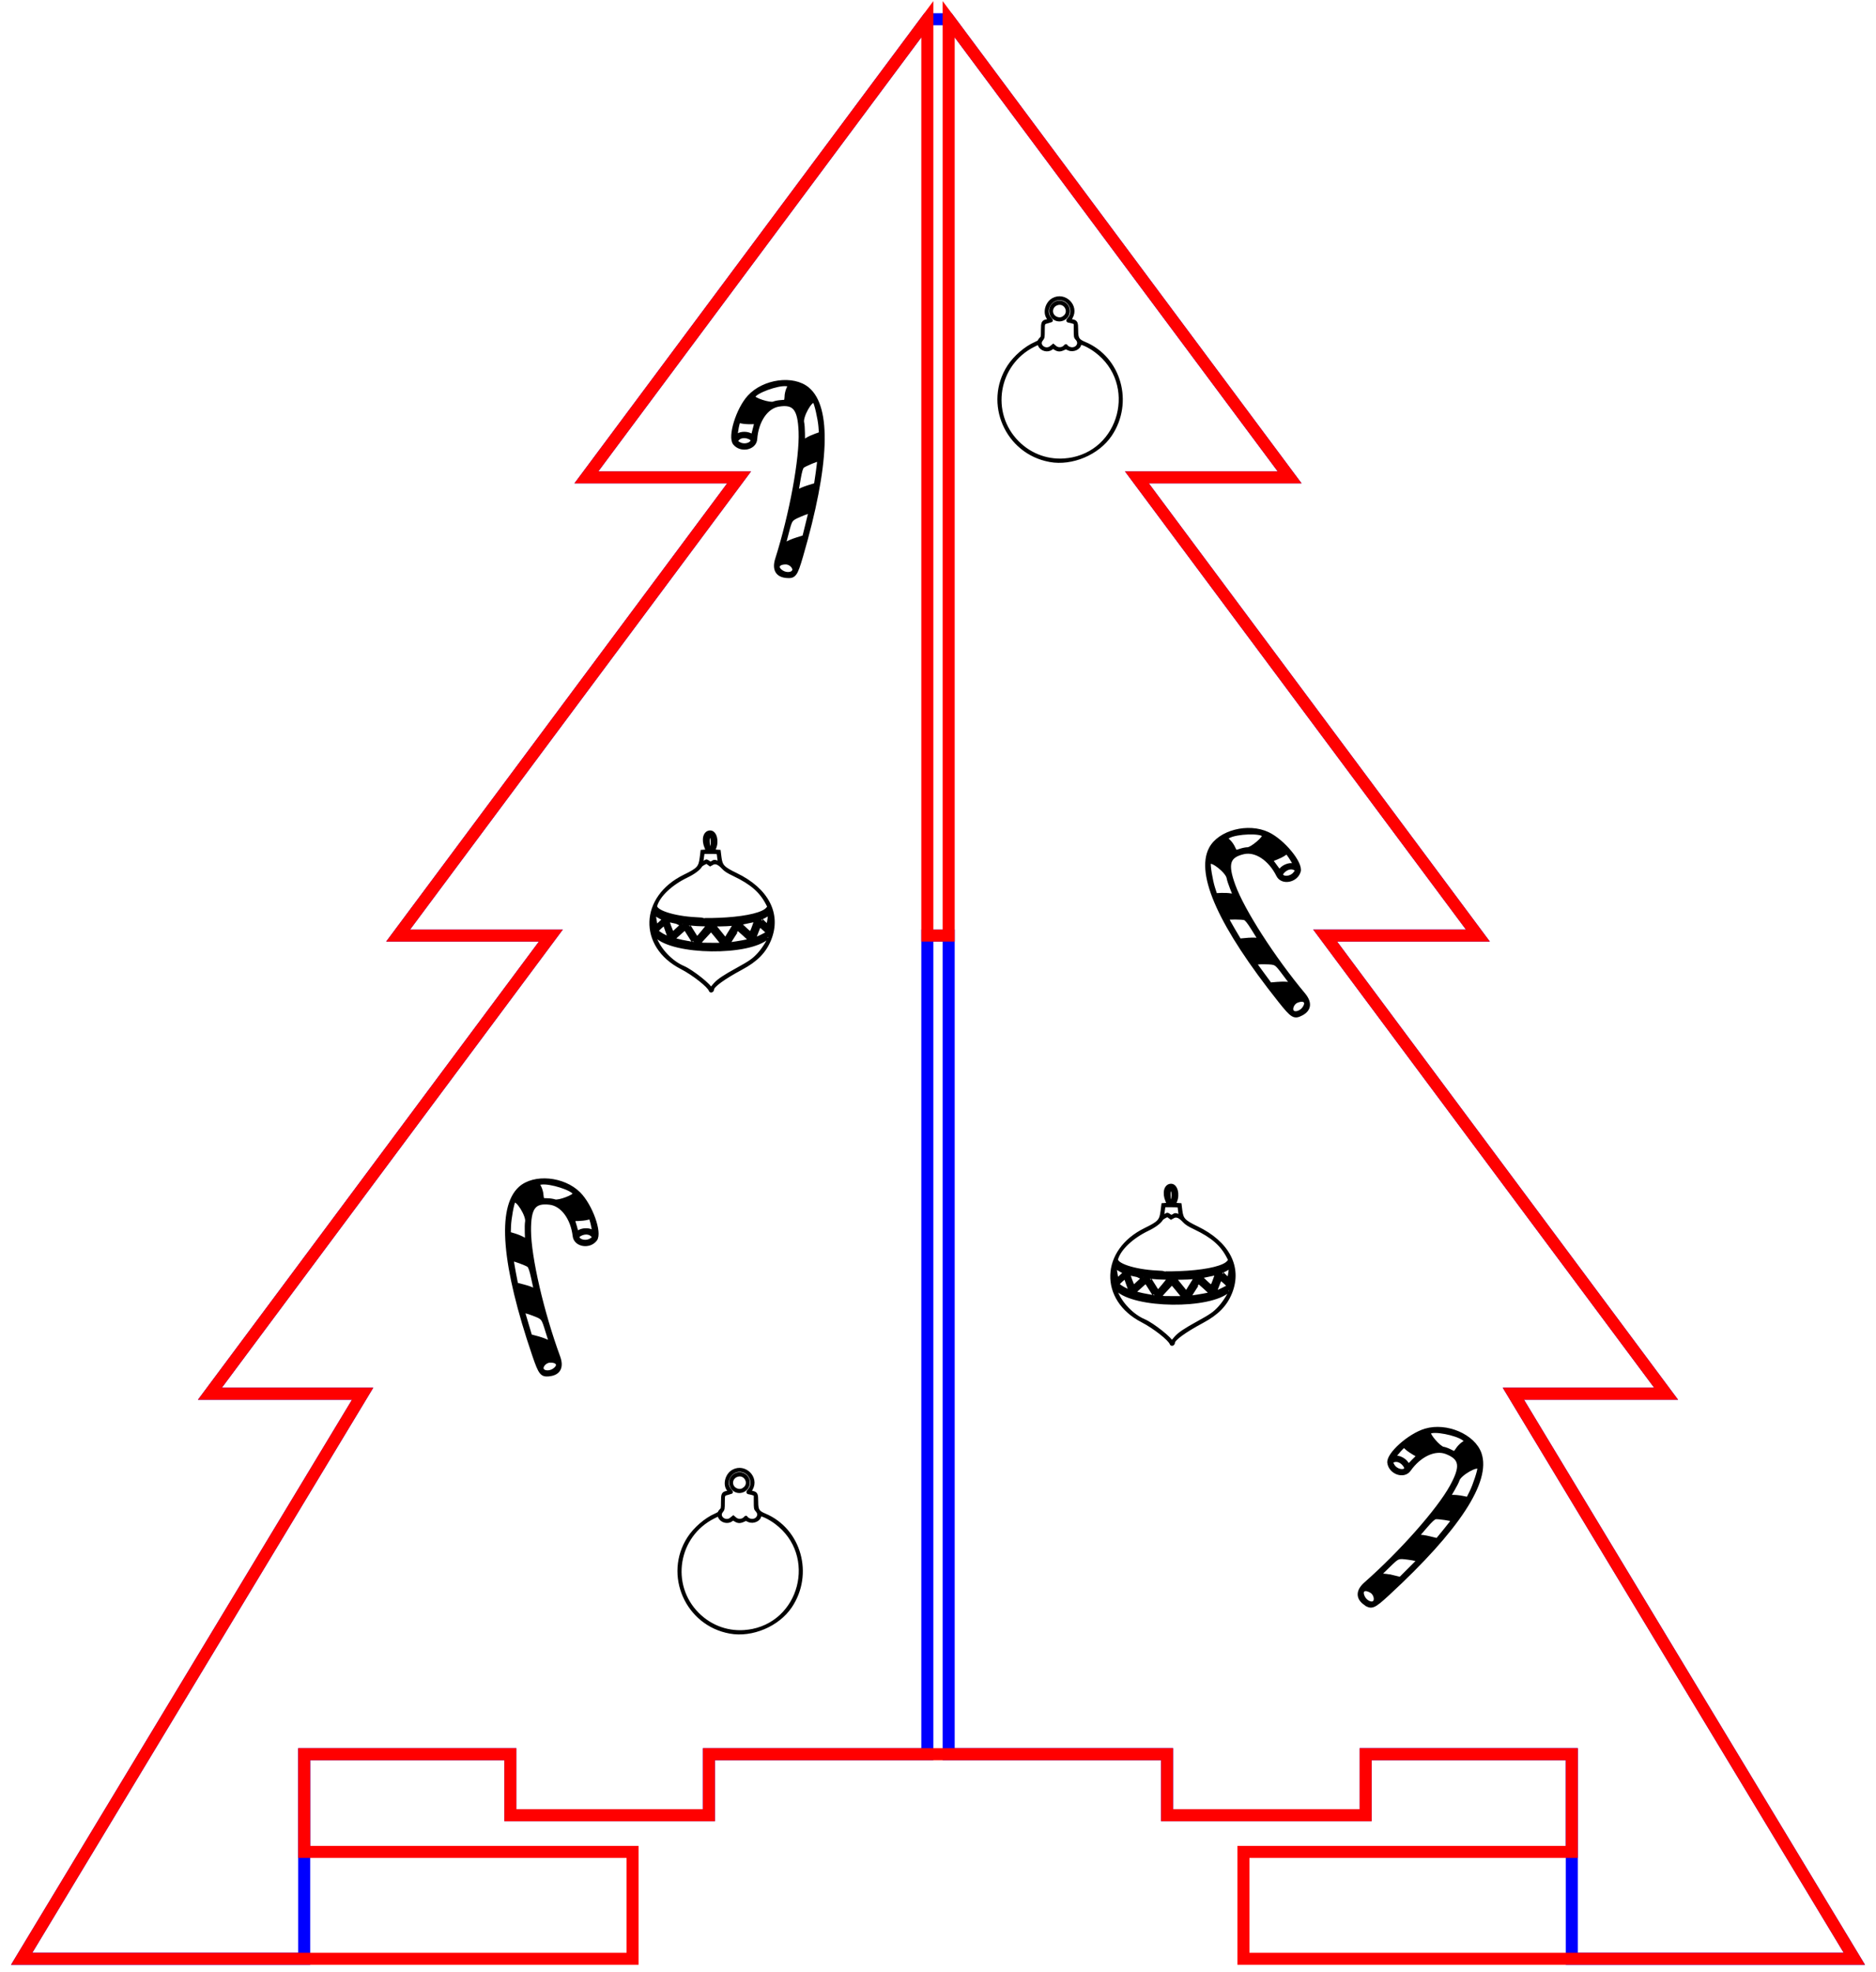 <?xml version="1.0" encoding="UTF-8" standalone="no"?>
<svg
   xmlns:dc="http://purl.org/dc/elements/1.1/"
   xmlns:cc="http://creativecommons.org/ns#"
   xmlns:rdf="http://www.w3.org/1999/02/22-rdf-syntax-ns#"
   xmlns:svg="http://www.w3.org/2000/svg"
   xmlns="http://www.w3.org/2000/svg"
   xmlns:sodipodi="http://sodipodi.sourceforge.net/DTD/sodipodi-0.dtd"
   xmlns:inkscape="http://www.inkscape.org/namespaces/inkscape"
   width="78mm"
   height="82mm"
   viewBox="-39 -77 78 82"
   version="1.1"
   id="svg6"
   sodipodi:docname="christmasTreeOrnamentDecorated.svg"
   inkscape:version="0.92.3 (2405546, 2018-03-11)">
  <defs
     id="defs10" />
  <sodipodi:namedview
     pagecolor="#ffffff"
     bordercolor="#666666"
     borderopacity="1"
     objecttolerance="10"
     gridtolerance="10"
     guidetolerance="10"
     inkscape:pageopacity="0"
     inkscape:pageshadow="2"
     inkscape:window-width="1869"
     inkscape:window-height="1025"
     id="namedview8"
     showgrid="false"
     inkscape:zoom="2.1538013"
     inkscape:cx="15.498843"
     inkscape:cy="132.49647"
     inkscape:window-x="51"
     inkscape:window-y="27"
     inkscape:window-maximized="1"
     inkscape:current-layer="svg6" />
  <title
     id="title2">OpenSCAD Model</title>
  <path
     style="fill:#000000;stroke-width:0.132;stroke-miterlimit:4;stroke-dasharray:none;stroke:#000000;stroke-opacity:1"
     d="m 4.651,-57.857 c -1.796,-0.325 -2.695,-2.38 -1.708,-3.906 0.253,-0.391 0.706,-0.782 1.108,-0.956 0.09,-0.039 0.164,-0.086 0.164,-0.104 0,-0.018 0.029,-0.061 0.065,-0.095 0.062,-0.058 0.065,-0.077 0.066,-0.355 5.05e-4,-0.326 0.016,-0.356 0.203,-0.391 0.102,-0.019 0.102,-0.019 0.027,-0.124 -0.16,-0.225 -0.05,-0.617 0.214,-0.76 0.475,-0.259 1.014,0.274 0.748,0.739 -0.08,0.14 -0.082,0.126 0.021,0.145 0.187,0.035 0.202,0.064 0.203,0.391 0.001,0.354 0.048,0.43 0.34,0.553 1.453,0.612 1.971,2.458 1.066,3.802 -0.521,0.773 -1.599,1.228 -2.516,1.062 z m 0.739,-0.028 c 2.24,-0.281 2.989,-3.176 1.17,-4.526 -0.292,-0.217 -0.668,-0.384 -0.668,-0.298 0,0.177 -0.263,0.303 -0.455,0.218 l -0.122,-0.054 -0.119,0.053 c -0.132,0.058 -0.216,0.051 -0.337,-0.028 -0.075,-0.049 -0.076,-0.049 -0.152,0.007 -0.155,0.115 -0.408,0.046 -0.483,-0.132 -0.044,-0.105 -0.024,-0.106 -0.252,0.008 -1.539,0.771 -1.875,2.817 -0.662,4.033 0.554,0.555 1.306,0.815 2.08,0.718 z m -0.679,-4.678 0.081,-0.068 0.081,0.068 c 0.125,0.105 0.324,0.082 0.426,-0.049 0.015,-0.019 0.026,-0.017 0.035,0.006 0.007,0.018 0.047,0.051 0.088,0.072 0.289,0.149 0.569,-0.154 0.352,-0.381 -0.061,-0.064 -0.065,-0.085 -0.065,-0.362 v -0.294 l -0.072,-0.028 c -0.04,-0.015 -0.11,-0.034 -0.157,-0.042 -0.102,-0.017 -0.102,-0.019 -0.02,-0.116 0.225,-0.267 0.078,-0.711 -0.267,-0.807 -0.474,-0.132 -0.854,0.438 -0.54,0.811 0.037,0.044 0.064,0.084 0.058,0.087 -0.005,0.004 -0.068,0.021 -0.14,0.04 -0.196,0.05 -0.198,0.052 -0.198,0.377 0,0.269 -0.004,0.293 -0.066,0.366 -0.202,0.241 0.159,0.527 0.404,0.32 z m 0.166,-1.179 c -0.177,-0.09 -0.248,-0.354 -0.14,-0.518 0.217,-0.329 0.71,-0.163 0.676,0.228 -0.022,0.255 -0.305,0.408 -0.536,0.29 z m 0.36,-0.06 c 0.326,-0.227 0.043,-0.719 -0.322,-0.558 -0.261,0.115 -0.266,0.467 -0.008,0.585 0.119,0.054 0.225,0.046 0.33,-0.026 z"
     id="path1006"
     inkscape:connector-curvature="0" />
  <path
     style="fill:#000000;stroke-width:0.132;stroke:#000000;stroke-opacity:1;stroke-miterlimit:4;stroke-dasharray:none"
     d="m 17.743,-10.334 c -0.314,-0.231 -0.303,-0.528 0.028,-0.82 1.479,-1.303 3.036,-3.065 3.57,-4.038 0.459,-0.836 0.413,-1.166 -0.195,-1.409 -0.479,-0.192 -1.118,0.104 -1.55,0.717 -0.225,0.32 -0.789,0.125 -0.849,-0.294 -0.051,-0.356 0.846,-1.158 1.519,-1.357 0.875,-0.259 2.009,0.229 2.268,0.976 0.397,1.146 -0.914,3.15 -3.815,5.829 -0.607,0.561 -0.699,0.598 -0.976,0.395 z m 0.364,-0.029 c 0.138,-0.073 0.082,-0.359 -0.09,-0.464 -0.298,-0.181 -0.477,-0.043 -0.323,0.249 0.09,0.17 0.295,0.277 0.413,0.215 z m 0.803,-1.08 0.31,0.075 0.378,-0.378 0.378,-0.378 -0.101,-0.031 c -0.056,-0.017 -0.2,-0.044 -0.321,-0.059 -0.44,-0.055 -0.419,-0.064 -0.842,0.349 l -0.385,0.375 0.137,-0.013 c 0.075,-0.007 0.277,0.02 0.447,0.062 z m 1.523,-1.616 0.322,0.079 0.325,-0.396 c 0.179,-0.218 0.32,-0.405 0.314,-0.417 -0.019,-0.036 -0.604,-0.122 -0.708,-0.104 -0.072,0.013 -0.184,0.115 -0.401,0.367 -0.165,0.192 -0.317,0.368 -0.337,0.391 -0.03,0.035 -0.02,0.038 0.063,0.021 0.054,-0.011 0.244,0.015 0.421,0.059 z m 1.366,-1.68 0.229,0.046 0.135,-0.271 c 0.14,-0.28 0.347,-0.914 0.326,-0.996 -0.046,-0.176 -0.791,0.247 -0.868,0.492 -0.022,0.07 -0.112,0.248 -0.2,0.397 -0.088,0.149 -0.162,0.276 -0.165,0.284 -0.002,0.008 0.067,0.011 0.154,0.008 0.087,-0.003 0.262,0.015 0.388,0.04 z m -2.422,-1.126 c 0.104,-0.036 0.097,-0.128 -0.022,-0.262 -0.117,-0.133 -0.284,-0.187 -0.416,-0.134 l -0.102,0.041 0.076,0.144 c 0.085,0.161 0.311,0.264 0.464,0.212 z m 0.391,-0.408 0.195,-0.194 -0.185,-0.106 c -0.102,-0.058 -0.234,-0.151 -0.294,-0.206 l -0.108,-0.1 -0.083,0.076 c -0.046,0.042 -0.14,0.147 -0.21,0.234 l -0.127,0.158 0.12,0.003 c 0.144,0.003 0.332,0.113 0.421,0.246 0.034,0.051 0.065,0.09 0.069,0.088 0.004,-0.002 0.095,-0.091 0.203,-0.198 z m 1.818,-0.462 c 0.053,-0.084 0.16,-0.197 0.239,-0.25 l 0.143,-0.097 -0.117,-0.087 c -0.298,-0.222 -1.256,-0.406 -1.412,-0.27 -0.083,0.073 0.401,0.634 0.568,0.659 0.061,0.009 0.179,0.05 0.262,0.092 0.082,0.041 0.166,0.082 0.185,0.091 0.019,0.009 0.078,-0.053 0.131,-0.137 z"
     id="path1002"
     inkscape:connector-curvature="0" />
  <path
     style="fill:#000000;fill-opacity:1;stroke:#000000;stroke-width:0.132;stroke-opacity:1;stroke-miterlimit:4;stroke-dasharray:none"
     d="m 9.696,-21.136 c -0.056,-0.178 -0.707,-0.689 -1.199,-0.942 -1.745,-0.898 -1.678,-2.924 0.126,-3.804 0.575,-0.281 0.647,-0.359 0.698,-0.77 l 0.032,-0.258 0.111,-0.008 c 0.061,-0.004 0.111,-0.012 0.111,-0.018 0,-0.005 -0.024,-0.065 -0.053,-0.133 -0.142,-0.331 -0.061,-0.643 0.167,-0.646 0.21,-0.002 0.311,0.383 0.178,0.678 l -0.05,0.111 0.123,0.008 0.123,0.008 0.03,0.242 c 0.045,0.366 0.129,0.456 0.672,0.718 1.294,0.625 1.822,1.641 1.4,2.694 -0.205,0.512 -0.556,0.871 -1.177,1.204 -0.729,0.391 -1.201,0.733 -1.201,0.872 0,0.065 -0.073,0.101 -0.091,0.045 z m 0.197,-0.251 c 0.151,-0.166 0.381,-0.32 0.911,-0.612 0.563,-0.31 0.685,-0.396 0.909,-0.639 0.21,-0.227 0.477,-0.669 0.477,-0.788 0,-0.003 -0.042,0.035 -0.094,0.084 -0.768,0.725 -3.945,0.688 -4.666,-0.054 l -0.1,-0.103 0.064,0.175 c 0.184,0.507 0.675,1.023 1.178,1.238 0.351,0.15 1.131,0.769 1.138,0.902 8.44e-4,0.017 0.016,0.007 0.033,-0.021 0.017,-0.028 0.085,-0.11 0.15,-0.182 z m 0.287,-1.704 c -0.02,-0.027 -0.13,-0.162 -0.244,-0.3 l -0.208,-0.25 -0.258,0.28 c -0.309,0.335 -0.327,0.316 0.287,0.318 0.444,0.002 0.458,3.07e-4 0.422,-0.048 z m 0.868,-0.06 c 0.163,-0.03 0.297,-0.059 0.297,-0.064 0,-0.02 -0.482,-0.46 -0.502,-0.458 -0.007,5.8e-4 -0.099,0.138 -0.205,0.306 l -0.192,0.305 0.152,-0.017 c 0.084,-0.01 0.286,-0.042 0.449,-0.072 z m -2.202,-0.234 -0.2,-0.317 -0.083,0.07 c -0.046,0.039 -0.158,0.138 -0.248,0.221 l -0.165,0.151 0.165,0.046 c 0.091,0.026 0.29,0.068 0.442,0.093 0.152,0.026 0.28,0.048 0.283,0.049 0.003,0.001 -0.084,-0.14 -0.194,-0.315 z m -0.855,0.06 c -0.056,-0.163 -0.115,-0.302 -0.17,-0.477 -0.024,-0.108 -0.029,-0.107 -0.193,0.036 -0.16,0.14 -0.167,0.172 -0.059,0.249 0.165,0.117 0.422,0.234 0.422,0.191 z m 2.487,-0.178 c 0.078,-0.131 0.165,-0.272 0.193,-0.314 l 0.051,-0.077 -0.158,0.017 c -0.087,0.009 -0.285,0.018 -0.441,0.02 l -0.284,0.003 0.099,0.123 c 0.319,0.396 0.386,0.477 0.391,0.472 0.003,-0.004 0.07,-0.113 0.148,-0.244 z m 1.354,0.114 c 0.282,-0.143 0.277,-0.127 0.09,-0.296 -0.188,-0.17 -0.175,-0.175 -0.281,0.103 -0.044,0.116 -0.089,0.234 -0.1,0.261 -0.027,0.066 0.071,0.044 0.291,-0.068 z m -0.33,-0.412 c 0.099,-0.273 0.116,-0.256 -0.2,-0.189 -0.144,0.03 -0.291,0.061 -0.326,0.068 -0.059,0.012 -0.047,0.029 0.158,0.22 0.259,0.241 0.243,0.246 0.368,-0.099 z m -2.115,0.227 c 0.244,-0.295 0.245,-0.286 -0.034,-0.288 -0.117,-7.38e-4 -0.297,-0.011 -0.398,-0.023 -0.102,-0.012 -0.188,-0.019 -0.191,-0.017 -0.004,0.003 0.06,0.111 0.142,0.24 0.081,0.13 0.165,0.263 0.186,0.297 0.052,0.083 0.055,0.08 0.296,-0.21 z m -0.825,-0.331 c -0.003,-0.003 -0.129,-0.03 -0.281,-0.061 -0.152,-0.031 -0.298,-0.062 -0.323,-0.07 -0.047,-0.014 -0.005,0.135 0.127,0.451 l 0.04,0.096 0.221,-0.206 c 0.122,-0.113 0.219,-0.208 0.216,-0.211 z m -0.949,-0.265 c -0.086,-0.047 -0.18,-0.106 -0.209,-0.132 -0.059,-0.053 -0.059,-0.044 0.01,0.355 l 0.029,0.165 0.164,-0.152 0.164,-0.152 z m 4.521,0.106 c 0.042,-0.272 0.04,-0.29 -0.017,-0.24 -0.025,0.022 -0.112,0.073 -0.191,0.113 -0.08,0.04 -0.149,0.075 -0.153,0.079 -0.004,0.004 0.061,0.073 0.145,0.154 0.173,0.167 0.175,0.166 0.216,-0.106 z m -1.77,-0.035 c 0.899,-0.061 1.532,-0.219 1.705,-0.425 l 0.067,-0.079 -0.056,-0.111 c -0.271,-0.534 -0.661,-0.877 -1.396,-1.228 -0.263,-0.126 -0.357,-0.186 -0.456,-0.292 -0.18,-0.193 -0.316,-0.247 -0.443,-0.178 l -0.096,0.053 -0.074,-0.054 -0.074,-0.054 -0.109,0.055 c -0.06,0.03 -0.119,0.073 -0.132,0.095 -0.081,0.136 -0.299,0.299 -0.58,0.433 -0.655,0.314 -1.171,0.799 -1.296,1.221 -0.072,0.241 0.729,0.508 1.662,0.555 0.174,0.009 0.322,0.02 0.328,0.026 0.021,0.019 0.573,0.009 0.949,-0.017 z m -0.895,-2.374 c 0.064,-0.049 0.066,-0.049 0.136,5.8e-4 0.086,0.062 0.112,0.063 0.196,0.008 0.06,-0.039 0.074,-0.039 0.17,-4.38e-4 l 0.105,0.042 -0.013,-0.112 c -0.007,-0.061 -0.018,-0.147 -0.024,-0.191 -0.006,-0.044 -0.012,-0.094 -0.013,-0.112 -0.002,-0.024 -0.084,-0.033 -0.316,-0.033 h -0.314 l -0.03,0.199 c -0.042,0.285 -0.033,0.302 0.101,0.199 z m 0.291,-0.633 c 0.05,-0.294 -0.013,-0.512 -0.121,-0.423 -0.075,0.062 -0.016,0.605 0.065,0.605 0.014,0 0.039,-0.082 0.055,-0.183 z"
     id="path1004-0"
     inkscape:connector-curvature="0"
     sodipodi:nodetypes="csscccscccccccsssscccsssccccccsccscscccscccccccccsccccccccscccccccccccccccccccccccsccccccccscsccccccccccccccccccsccccccccssccccccccsccsccccccsc" />
  <path
     style="fill:#000000;stroke-width:0.132;stroke:#000000;stroke-opacity:1;stroke-miterlimit:4;stroke-dasharray:none"
     d="m -6.306,-53.034 c -0.388,-0.036 -0.532,-0.295 -0.399,-0.717 0.595,-1.879 1.02,-4.192 0.975,-5.301 -0.038,-0.953 -0.248,-1.212 -0.894,-1.107 -0.509,0.083 -0.904,0.666 -0.958,1.414 -0.028,0.39 -0.612,0.514 -0.879,0.186 -0.227,-0.279 0.128,-1.428 0.601,-1.946 0.616,-0.673 1.839,-0.84 2.446,-0.333 0.931,0.777 0.841,3.17 -0.261,6.962 -0.231,0.794 -0.29,0.873 -0.632,0.842 z m 0.297,-0.212 c 0.081,-0.133 -0.115,-0.35 -0.317,-0.351 -0.349,-0.002 -0.431,0.209 -0.149,0.38 0.165,0.1 0.396,0.085 0.465,-0.029 z m 0.131,-1.339 0.304,-0.096 0.128,-0.519 0.128,-0.519 -0.103,0.025 c -0.057,0.014 -0.194,0.066 -0.306,0.115 -0.405,0.179 -0.392,0.162 -0.542,0.733 l -0.136,0.52 0.111,-0.082 c 0.061,-0.045 0.248,-0.125 0.415,-0.178 z m 0.471,-2.17 0.317,-0.098 0.074,-0.507 c 0.041,-0.279 0.065,-0.513 0.054,-0.519 -0.035,-0.021 -0.58,0.207 -0.66,0.276 -0.055,0.048 -0.098,0.194 -0.154,0.521 -0.043,0.25 -0.082,0.479 -0.087,0.509 -0.008,0.045 0.003,0.043 0.065,-0.014 0.041,-0.038 0.217,-0.113 0.391,-0.167 z m 0.304,-2.144 0.22,-0.079 -0.024,-0.302 c -0.025,-0.312 -0.174,-0.962 -0.234,-1.021 -0.13,-0.128 -0.551,0.619 -0.49,0.869 0.017,0.071 0.032,0.27 0.033,0.443 0.001,0.173 0.003,0.321 0.005,0.328 0.002,0.008 0.063,-0.025 0.136,-0.073 0.073,-0.048 0.232,-0.122 0.353,-0.166 z m -2.656,0.285 c 0.071,-0.085 0.017,-0.159 -0.154,-0.213 -0.169,-0.053 -0.339,-0.014 -0.425,0.1 l -0.066,0.087 0.139,0.084 c 0.155,0.094 0.403,0.066 0.506,-0.058 z m 0.124,-0.551 0.067,-0.267 -0.213,0.005 c -0.117,0.003 -0.278,-0.009 -0.358,-0.025 l -0.145,-0.03 -0.032,0.108 c -0.018,0.059 -0.045,0.198 -0.06,0.309 l -0.027,0.201 0.104,-0.06 c 0.125,-0.072 0.343,-0.075 0.487,-0.006 0.055,0.026 0.102,0.044 0.105,0.04 0.002,-0.004 0.035,-0.127 0.071,-0.274 z m 1.319,-1.334 c 0.002,-0.099 0.036,-0.251 0.076,-0.338 l 0.073,-0.157 -0.145,-0.014 c -0.37,-0.037 -1.285,0.301 -1.349,0.497 -0.034,0.105 0.671,0.337 0.827,0.271 0.057,-0.024 0.179,-0.049 0.271,-0.056 0.092,-0.007 0.184,-0.015 0.206,-0.018 0.021,-0.003 0.04,-0.086 0.042,-0.185 z"
     id="path1002-1"
     inkscape:connector-curvature="0" />
  <path
     style="fill:#000000;stroke-width:0.132;stroke:#000000;stroke-opacity:1;stroke-miterlimit:4;stroke-dasharray:none"
     d="m 15.115,-34.837 c 0.345,-0.18 0.38,-0.475 0.097,-0.815 -1.263,-1.513 -2.534,-3.492 -2.913,-4.535 -0.326,-0.896 -0.23,-1.215 0.408,-1.363 0.503,-0.116 1.089,0.273 1.423,0.945 0.174,0.35 0.761,0.243 0.884,-0.161 0.105,-0.344 -0.66,-1.273 -1.294,-1.573 -0.825,-0.39 -2.02,-0.08 -2.39,0.619 -0.567,1.072 0.423,3.252 2.881,6.343 0.515,0.647 0.6,0.698 0.904,0.54 z m -0.355,-0.084 c -0.125,-0.093 -0.026,-0.368 0.16,-0.445 0.322,-0.134 0.478,0.03 0.281,0.295 -0.114,0.154 -0.334,0.229 -0.441,0.15 z m -0.629,-1.189 -0.318,0.026 -0.316,-0.431 -0.316,-0.431 0.105,-0.016 c 0.058,-0.009 0.205,-0.013 0.327,-0.009 0.443,0.012 0.424,9.24e-4 0.779,0.473 l 0.323,0.43 -0.134,-0.034 c -0.073,-0.019 -0.277,-0.022 -0.452,-0.007 z m -1.259,-1.83 -0.33,0.029 -0.261,-0.441 c -0.143,-0.243 -0.255,-0.45 -0.247,-0.46 0.024,-0.033 0.615,-0.028 0.715,0.006 0.069,0.023 0.164,0.142 0.34,0.424 0.134,0.215 0.257,0.412 0.273,0.438 0.024,0.039 0.014,0.041 -0.065,0.011 -0.052,-0.019 -0.243,-0.022 -0.425,-0.006 z m -1.094,-1.868 -0.234,0.011 -0.092,-0.288 c -0.096,-0.298 -0.204,-0.956 -0.17,-1.034 0.072,-0.167 0.744,0.364 0.783,0.619 0.011,0.072 0.073,0.262 0.137,0.422 0.065,0.16 0.118,0.298 0.12,0.306 0.001,0.008 -0.068,6.91e-4 -0.153,-0.016 -0.086,-0.017 -0.261,-0.025 -0.389,-0.02 z m 2.565,-0.744 c -0.098,-0.051 -0.076,-0.141 0.062,-0.256 0.136,-0.114 0.309,-0.141 0.431,-0.069 l 0.094,0.056 -0.097,0.131 c -0.108,0.146 -0.348,0.214 -0.491,0.139 z m -0.324,-0.463 -0.163,-0.221 0.199,-0.076 c 0.11,-0.042 0.254,-0.113 0.322,-0.159 l 0.122,-0.083 0.071,0.087 c 0.039,0.048 0.116,0.166 0.172,0.263 l 0.101,0.176 -0.119,-0.016 c -0.143,-0.019 -0.346,0.061 -0.453,0.179 -0.041,0.045 -0.078,0.08 -0.082,0.077 -0.004,-0.003 -0.08,-0.105 -0.17,-0.226 z m -1.726,-0.734 c -0.039,-0.091 -0.128,-0.219 -0.198,-0.284 l -0.127,-0.118 0.129,-0.068 c 0.328,-0.174 1.303,-0.209 1.436,-0.052 0.071,0.085 -0.493,0.566 -0.662,0.565 -0.062,-3.8e-4 -0.185,0.022 -0.272,0.051 -0.088,0.028 -0.176,0.056 -0.197,0.062 -0.02,0.006 -0.069,-0.064 -0.109,-0.156 z"
     id="path1002-9"
     inkscape:connector-curvature="0" />
  <path
     style="fill:#000000;stroke-width:0.132;stroke:#000000;stroke-opacity:1;stroke-miterlimit:4;stroke-dasharray:none"
     d="m -16.138,-19.843 c 0.386,-0.053 0.518,-0.319 0.366,-0.735 -0.679,-1.85 -1.209,-4.141 -1.215,-5.251 -0.005,-0.954 0.192,-1.222 0.843,-1.146 0.513,0.06 0.934,0.624 1.021,1.369 0.046,0.389 0.635,0.486 0.887,0.146 0.214,-0.289 -0.193,-1.421 -0.689,-1.917 -0.646,-0.645 -1.875,-0.756 -2.459,-0.222 -0.895,0.818 -0.697,3.205 0.577,6.943 0.267,0.783 0.33,0.859 0.669,0.812 z m -0.306,-0.199 c -0.087,-0.129 0.099,-0.355 0.3,-0.365 0.348,-0.017 0.44,0.189 0.166,0.373 -0.16,0.107 -0.392,0.103 -0.466,-0.007 z m -0.191,-1.332 -0.308,-0.082 -0.152,-0.512 -0.152,-0.512 0.104,0.021 c 0.057,0.011 0.197,0.057 0.311,0.101 0.413,0.161 0.399,0.144 0.574,0.708 l 0.16,0.513 -0.114,-0.077 c -0.063,-0.042 -0.253,-0.114 -0.423,-0.159 z m -0.569,-2.147 -0.321,-0.084 -0.097,-0.503 c -0.053,-0.277 -0.088,-0.509 -0.078,-0.516 0.034,-0.023 0.589,0.181 0.671,0.246 0.057,0.045 0.107,0.189 0.178,0.514 0.054,0.248 0.103,0.475 0.11,0.504 0.01,0.045 -6.08e-4,0.043 -0.065,-0.012 -0.042,-0.036 -0.221,-0.103 -0.398,-0.149 z m -0.401,-2.128 -0.224,-0.069 0.01,-0.302 c 0.01,-0.313 0.13,-0.969 0.188,-1.031 0.124,-0.133 0.578,0.594 0.529,0.846 -0.014,0.071 -0.02,0.271 -0.013,0.444 0.007,0.173 0.011,0.32 0.01,0.328 -0.002,0.008 -0.064,-0.022 -0.139,-0.067 -0.075,-0.044 -0.237,-0.112 -0.36,-0.15 z m 2.666,0.164 c -0.075,-0.081 -0.024,-0.158 0.144,-0.22 0.167,-0.061 0.338,-0.029 0.429,0.08 l 0.07,0.084 -0.135,0.09 c -0.151,0.101 -0.4,0.084 -0.509,-0.035 z m -0.149,-0.545 -0.079,-0.263 0.213,-0.005 c 0.117,-0.003 0.278,-0.021 0.356,-0.041 l 0.143,-0.037 0.037,0.106 c 0.02,0.058 0.054,0.196 0.073,0.306 l 0.036,0.199 -0.107,-0.055 c -0.128,-0.066 -0.346,-0.059 -0.487,0.016 -0.054,0.028 -0.1,0.049 -0.103,0.045 -0.003,-0.004 -0.04,-0.126 -0.084,-0.271 z m -1.378,-1.272 c -0.006,-0.099 -0.047,-0.249 -0.091,-0.334 l -0.08,-0.154 0.144,-0.021 c 0.368,-0.053 1.298,0.242 1.37,0.435 0.039,0.104 -0.655,0.367 -0.814,0.309 -0.058,-0.021 -0.181,-0.041 -0.274,-0.044 -0.092,-0.003 -0.185,-0.007 -0.206,-0.008 -0.021,-0.002 -0.044,-0.084 -0.05,-0.183 z"
     id="path1002-6"
     inkscape:connector-curvature="0" />
  <path
     style="fill:#000000;stroke-width:0.132;stroke:#000000;stroke-opacity:1;stroke-miterlimit:4;stroke-dasharray:none"
     d="m -8.652,-9.143 c -1.796,-0.325 -2.695,-2.38 -1.708,-3.906 0.253,-0.391 0.706,-0.782 1.108,-0.956 0.09,-0.039 0.164,-0.086 0.164,-0.104 0,-0.018 0.029,-0.061 0.065,-0.095 0.062,-0.058 0.065,-0.077 0.066,-0.355 5.05e-4,-0.326 0.016,-0.356 0.203,-0.391 0.102,-0.019 0.102,-0.019 0.027,-0.124 -0.16,-0.225 -0.05,-0.617 0.214,-0.76 0.475,-0.259 1.014,0.274 0.748,0.739 -0.08,0.14 -0.082,0.126 0.021,0.145 0.187,0.035 0.202,0.064 0.203,0.391 0.001,0.354 0.048,0.43 0.34,0.553 1.453,0.612 1.971,2.458 1.066,3.802 -0.521,0.773 -1.599,1.228 -2.516,1.062 z m 0.739,-0.028 c 2.24,-0.281 2.989,-3.176 1.17,-4.526 -0.292,-0.217 -0.668,-0.384 -0.668,-0.298 0,0.177 -0.263,0.303 -0.455,0.218 l -0.122,-0.054 -0.119,0.053 c -0.132,0.058 -0.216,0.051 -0.337,-0.028 -0.075,-0.049 -0.076,-0.049 -0.152,0.007 -0.155,0.115 -0.408,0.046 -0.483,-0.132 -0.044,-0.105 -0.024,-0.106 -0.252,0.008 -1.539,0.771 -1.875,2.817 -0.662,4.033 0.554,0.555 1.306,0.815 2.08,0.718 z m -0.679,-4.678 0.081,-0.068 0.081,0.068 c 0.125,0.105 0.324,0.082 0.426,-0.049 0.015,-0.019 0.026,-0.017 0.035,0.006 0.007,0.018 0.047,0.051 0.088,0.072 0.289,0.149 0.569,-0.154 0.352,-0.381 -0.061,-0.064 -0.065,-0.085 -0.065,-0.362 v -0.294 l -0.072,-0.028 c -0.04,-0.015 -0.11,-0.034 -0.157,-0.042 -0.102,-0.017 -0.102,-0.019 -0.02,-0.116 0.225,-0.267 0.078,-0.711 -0.267,-0.807 -0.474,-0.132 -0.854,0.438 -0.54,0.811 0.037,0.044 0.064,0.084 0.058,0.087 -0.005,0.004 -0.068,0.021 -0.14,0.04 -0.196,0.05 -0.198,0.052 -0.198,0.377 0,0.269 -0.004,0.293 -0.066,0.366 -0.202,0.241 0.159,0.527 0.404,0.32 z m 0.166,-1.179 c -0.177,-0.09 -0.248,-0.354 -0.14,-0.518 0.217,-0.329 0.71,-0.163 0.676,0.228 -0.022,0.255 -0.305,0.408 -0.536,0.29 z m 0.36,-0.06 c 0.326,-0.227 0.043,-0.719 -0.322,-0.558 -0.261,0.115 -0.266,0.467 -0.008,0.585 0.119,0.054 0.225,0.046 0.33,-0.026 z"
     id="path1006-2"
     inkscape:connector-curvature="0" />
  <path
     style="fill:#000000;fill-opacity:1;stroke:#000000;stroke-width:0.132;stroke-opacity:1;stroke-miterlimit:4;stroke-dasharray:none"
     d="m -9.466,-35.826 c -0.056,-0.178 -0.707,-0.689 -1.199,-0.942 -1.745,-0.898 -1.678,-2.924 0.126,-3.804 0.575,-0.281 0.647,-0.359 0.698,-0.77 l 0.032,-0.258 0.111,-0.008 c 0.061,-0.004 0.111,-0.012 0.111,-0.018 0,-0.005 -0.024,-0.065 -0.053,-0.133 -0.142,-0.331 -0.061,-0.643 0.167,-0.646 0.21,-0.002 0.311,0.383 0.178,0.678 l -0.05,0.111 0.123,0.008 0.123,0.008 0.03,0.242 c 0.045,0.366 0.129,0.456 0.672,0.718 1.294,0.625 1.822,1.641 1.4,2.694 -0.205,0.512 -0.556,0.871 -1.177,1.204 -0.729,0.391 -1.201,0.733 -1.201,0.872 0,0.065 -0.073,0.101 -0.091,0.045 z m 0.197,-0.251 c 0.151,-0.166 0.381,-0.32 0.911,-0.612 0.563,-0.31 0.685,-0.396 0.909,-0.639 0.21,-0.227 0.477,-0.669 0.477,-0.788 0,-0.003 -0.042,0.035 -0.094,0.084 -0.768,0.725 -3.945,0.688 -4.666,-0.054 l -0.1,-0.103 0.064,0.175 c 0.184,0.507 0.675,1.023 1.178,1.238 0.351,0.15 1.131,0.769 1.138,0.902 8.44e-4,0.017 0.016,0.007 0.033,-0.021 0.017,-0.028 0.085,-0.11 0.15,-0.182 z m 0.287,-1.704 c -0.02,-0.027 -0.13,-0.162 -0.244,-0.3 l -0.208,-0.25 -0.258,0.28 c -0.309,0.335 -0.327,0.316 0.287,0.318 0.444,0.002 0.458,3.18e-4 0.422,-0.048 z m 0.868,-0.06 c 0.163,-0.03 0.297,-0.059 0.297,-0.064 0,-0.02 -0.482,-0.46 -0.502,-0.458 -0.007,5.82e-4 -0.099,0.138 -0.205,0.306 l -0.192,0.305 0.152,-0.017 c 0.084,-0.01 0.286,-0.042 0.449,-0.072 z m -2.202,-0.234 -0.2,-0.317 -0.083,0.07 c -0.046,0.039 -0.158,0.138 -0.248,0.221 l -0.165,0.151 0.165,0.046 c 0.091,0.026 0.29,0.068 0.442,0.093 0.152,0.026 0.28,0.048 0.283,0.049 0.003,0.001 -0.084,-0.14 -0.194,-0.315 z m -0.855,0.06 c -0.056,-0.163 -0.115,-0.302 -0.17,-0.477 -0.024,-0.108 -0.029,-0.107 -0.193,0.036 -0.16,0.14 -0.167,0.172 -0.059,0.249 0.165,0.117 0.422,0.234 0.422,0.191 z m 2.487,-0.178 c 0.078,-0.131 0.165,-0.272 0.193,-0.314 l 0.051,-0.077 -0.158,0.017 c -0.087,0.009 -0.285,0.018 -0.441,0.02 l -0.284,0.003 0.099,0.123 c 0.319,0.396 0.386,0.477 0.391,0.472 0.003,-0.004 0.07,-0.113 0.148,-0.244 z m 1.354,0.114 c 0.282,-0.143 0.277,-0.127 0.09,-0.296 -0.188,-0.17 -0.175,-0.175 -0.281,0.103 -0.044,0.116 -0.089,0.234 -0.1,0.261 -0.027,0.066 0.071,0.044 0.291,-0.068 z m -0.33,-0.412 c 0.099,-0.273 0.116,-0.256 -0.2,-0.189 -0.144,0.03 -0.291,0.061 -0.326,0.068 -0.059,0.012 -0.047,0.029 0.158,0.22 0.259,0.241 0.243,0.246 0.368,-0.099 z m -2.115,0.227 c 0.244,-0.295 0.245,-0.286 -0.034,-0.288 -0.117,-7.41e-4 -0.297,-0.011 -0.398,-0.023 -0.102,-0.012 -0.188,-0.019 -0.191,-0.017 -0.004,0.003 0.06,0.111 0.142,0.24 0.081,0.13 0.165,0.263 0.186,0.297 0.052,0.083 0.055,0.08 0.296,-0.21 z m -0.825,-0.331 c -0.003,-0.003 -0.129,-0.03 -0.281,-0.061 -0.152,-0.031 -0.298,-0.062 -0.323,-0.07 -0.047,-0.014 -0.005,0.135 0.127,0.451 l 0.04,0.096 0.221,-0.206 c 0.122,-0.113 0.219,-0.208 0.216,-0.211 z m -0.949,-0.265 c -0.086,-0.047 -0.18,-0.106 -0.209,-0.132 -0.059,-0.053 -0.059,-0.044 0.01,0.355 l 0.029,0.165 0.164,-0.152 0.164,-0.152 z m 4.521,0.106 c 0.042,-0.272 0.04,-0.29 -0.017,-0.24 -0.025,0.022 -0.112,0.073 -0.191,0.113 -0.08,0.04 -0.149,0.075 -0.153,0.079 -0.004,0.004 0.061,0.073 0.145,0.154 0.173,0.167 0.175,0.166 0.216,-0.106 z m -1.77,-0.035 c 0.899,-0.061 1.532,-0.219 1.705,-0.425 l 0.067,-0.079 -0.056,-0.111 c -0.271,-0.534 -0.661,-0.877 -1.396,-1.228 -0.263,-0.126 -0.357,-0.186 -0.456,-0.292 -0.18,-0.193 -0.316,-0.247 -0.443,-0.178 l -0.096,0.053 -0.074,-0.054 -0.074,-0.054 -0.109,0.055 c -0.06,0.03 -0.119,0.073 -0.132,0.095 -0.081,0.136 -0.299,0.299 -0.58,0.433 -0.655,0.314 -1.171,0.799 -1.296,1.221 -0.072,0.241 0.729,0.508 1.662,0.555 0.174,0.009 0.322,0.02 0.328,0.026 0.021,0.019 0.573,0.009 0.949,-0.017 z m -0.895,-2.374 c 0.064,-0.049 0.066,-0.049 0.136,5.8e-4 0.086,0.062 0.112,0.063 0.196,0.008 0.06,-0.039 0.074,-0.039 0.17,-4.4e-4 l 0.105,0.042 -0.013,-0.112 c -0.007,-0.061 -0.018,-0.147 -0.024,-0.191 -0.006,-0.044 -0.012,-0.094 -0.013,-0.112 -0.002,-0.024 -0.084,-0.033 -0.316,-0.033 h -0.314 l -0.03,0.199 c -0.042,0.285 -0.033,0.302 0.101,0.199 z m 0.291,-0.633 c 0.05,-0.294 -0.013,-0.512 -0.121,-0.423 -0.075,0.062 -0.016,0.605 0.065,0.605 0.014,0 0.039,-0.082 0.055,-0.183 z"
     id="path1004-0-1"
     inkscape:connector-curvature="0"
     sodipodi:nodetypes="csscccscccccccsssscccsssccccccsccscscccscccccccccsccccccccscccccccccccccccccccccccsccccccccscsccccccccccccccccccsccccccccssccccccccsccsccccccsc" />
  <path
     inkscape:connector-curvature="0"
     d="m 0.444,-4.064 h 9.081 v 2.54 h 8.255 v -2.54 h 8.572 v 8.508 h 11.748 l -14.177,-23.495 h 6.35 l -14.176,-19.05 h 6.35 L 8.271,-57.15 H 14.621 l -14.177,-19.05 h -0.888 l -14.177,19.05 h 6.35 l -14.176,19.05 h 6.35 l -14.176,19.05 h 6.35 l -14.177,23.495 h 11.748 v -8.508 h 8.572 v 2.54 H -9.525 v -2.54 h 9.081 v -34.036 h 0.888 z"
     id="path4-5"
     style="fill:none;stroke:#0000ff;stroke-width:0.5;stroke-opacity:1" />
  <path
     inkscape:connector-curvature="0"
     d="m 9.525,-1.524 h 8.255 v -2.54 h 8.572 V 3.9e-6 H 12.7 v 4.445 h 25.4 l -14.177,-23.495 h 6.35 l -14.176,-19.05 h 6.35 L 8.271,-57.15 H 14.621 l -14.177,-19.05 v 38.1 h -0.888 v -38.1 l -14.177,19.05 h 6.35 l -14.176,19.05 h 6.35 l -14.176,19.05 h 6.35 L -38.1,4.445 h 25.4 V 3.9e-6 h -13.652 v -4.064 h 8.572 v 2.54 H -9.525 V -4.064 H 9.525 Z"
     id="path4-2"
     style="fill:none;stroke:#ff0000;stroke-width:0.5;stroke-opacity:1" />
</svg>
